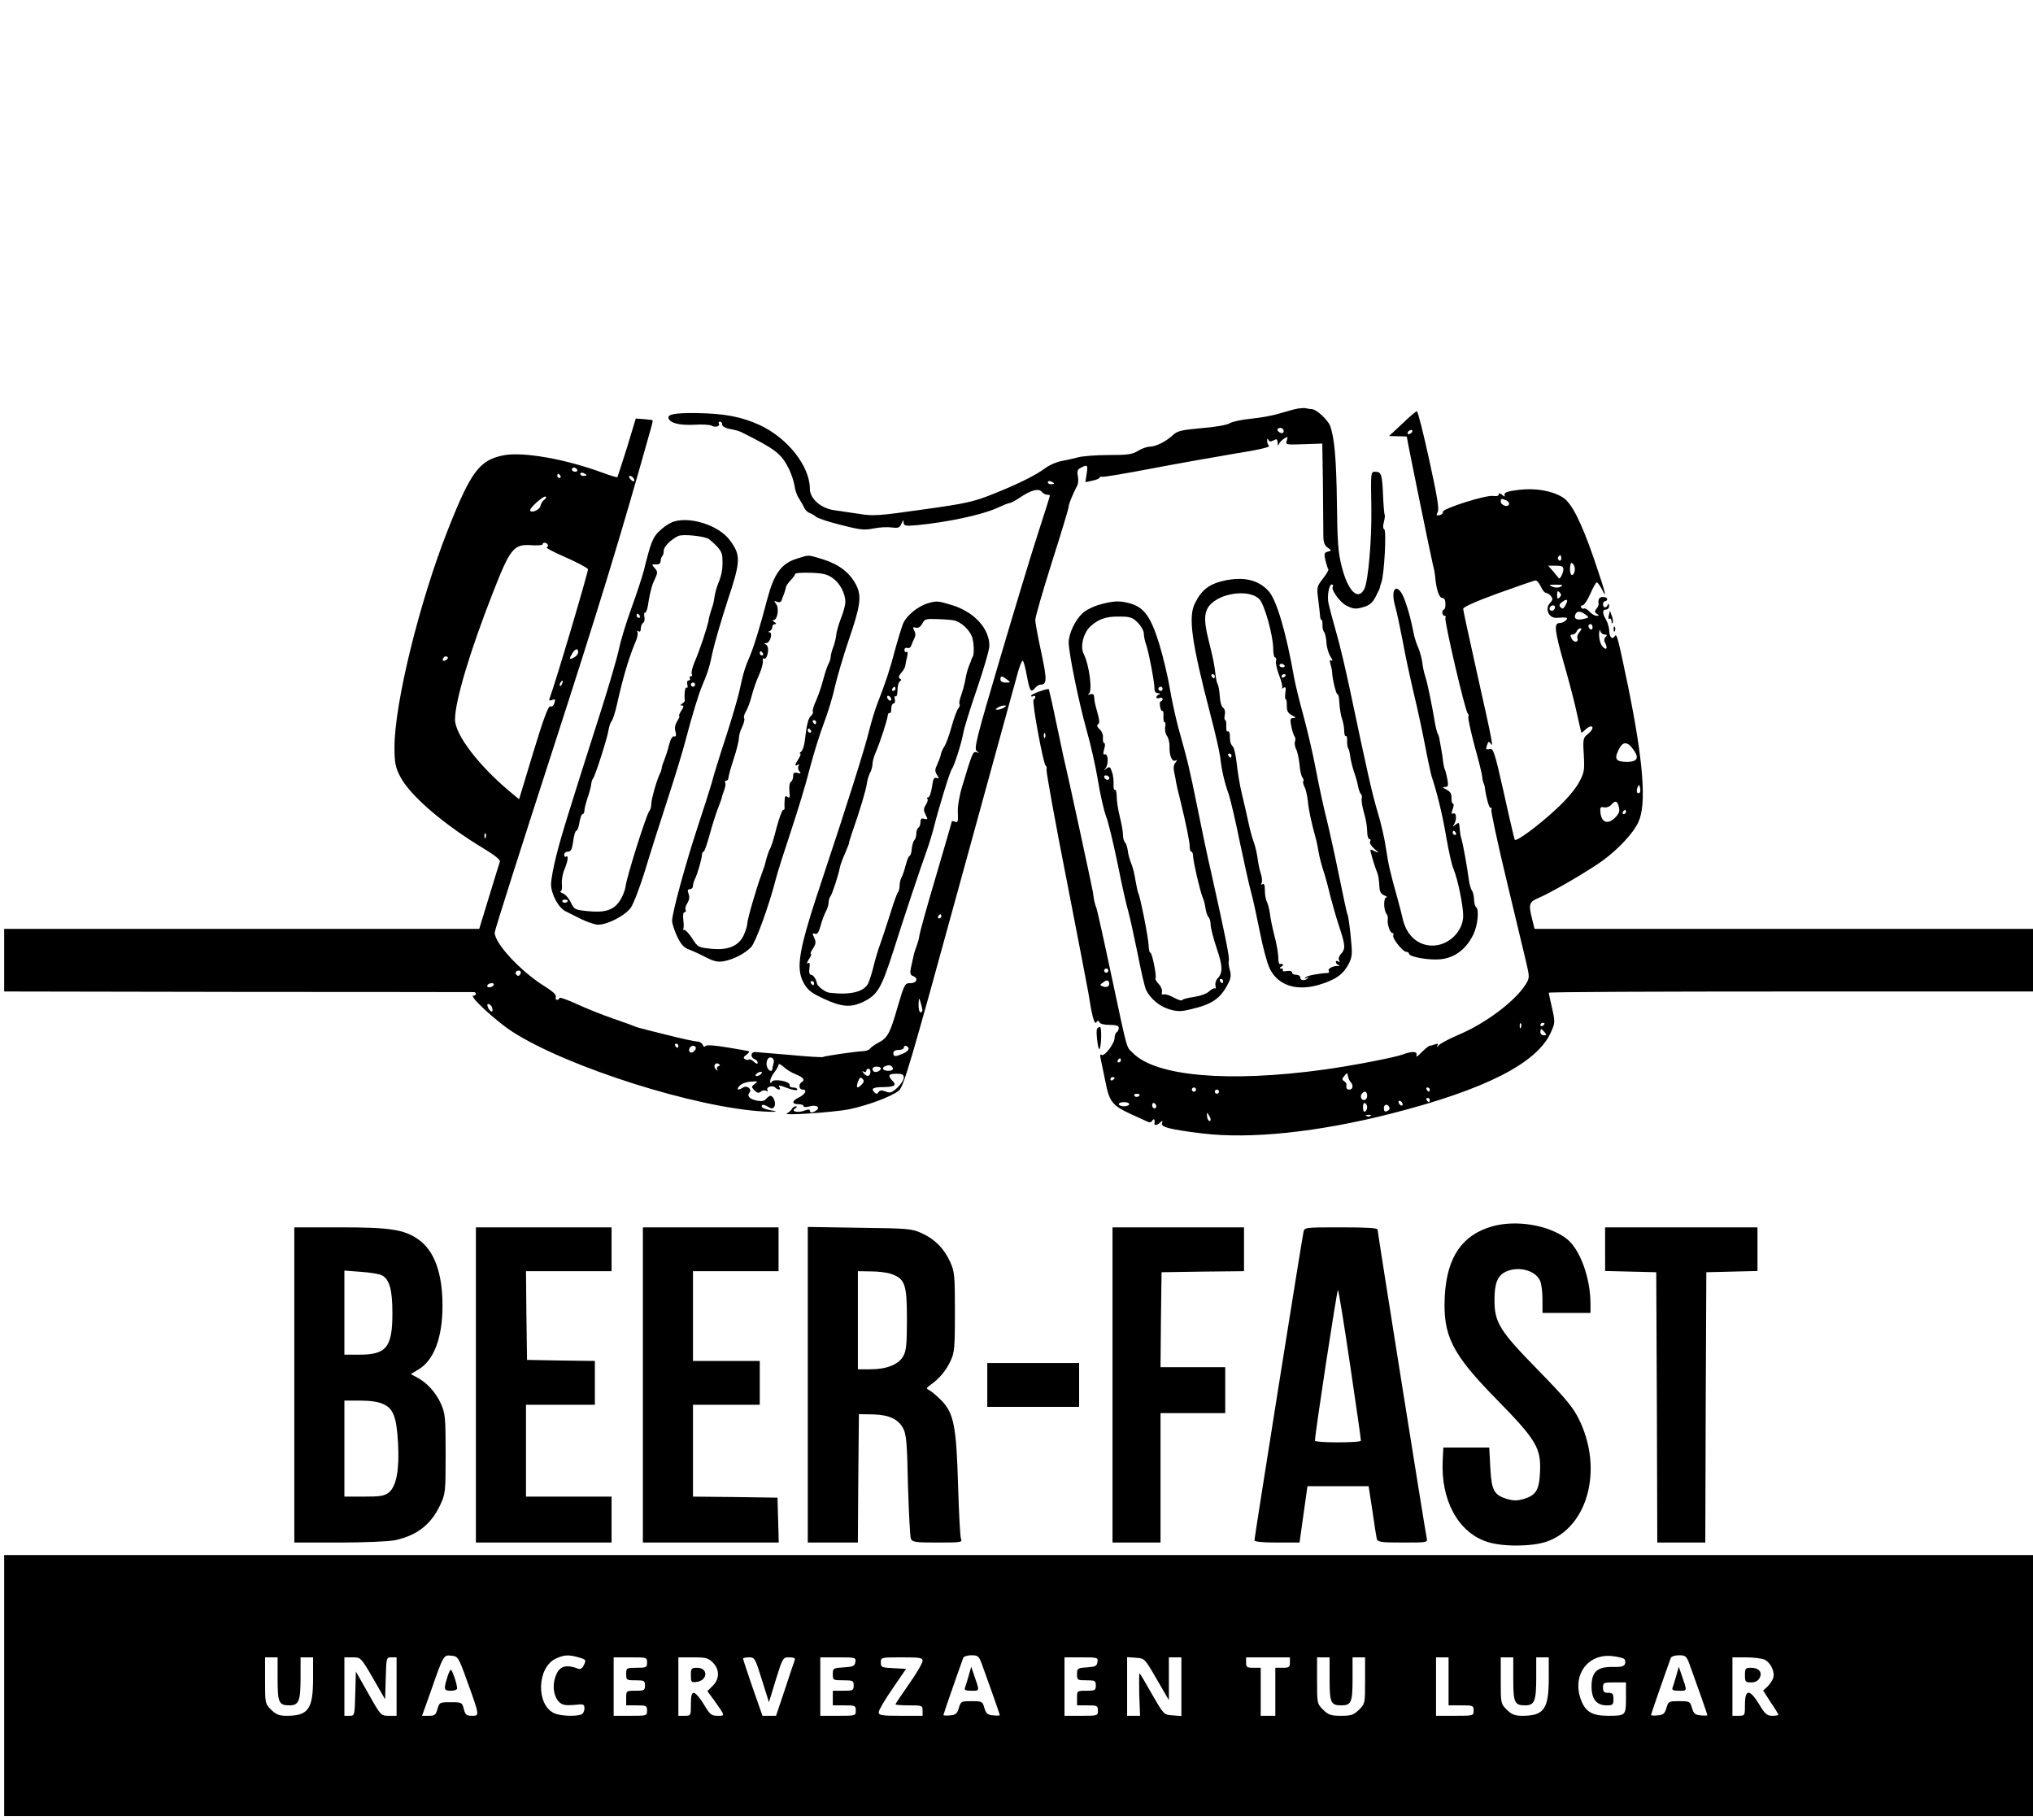 <?xml version="1.0" standalone="no"?>
<!DOCTYPE svg PUBLIC "-//W3C//DTD SVG 20010904//EN"
 "http://www.w3.org/TR/2001/REC-SVG-20010904/DTD/svg10.dtd">
<svg version="1.0" xmlns="http://www.w3.org/2000/svg"
 width="974pt" height="872pt" viewBox="0 0 974 872"
 preserveAspectRatio="xMidYMid meet">

<g transform="translate(0,872) scale(0.1,-0.1)"
fill="#000000" stroke="none">
<path d="M6220 6763 c-14 -2 -53 -13 -87 -23 -34 -11 -97 -22 -140 -26 -43 -4
-88 -14 -100 -21 -13 -9 -70 -19 -135 -24 -97 -9 -117 -13 -138 -33 -33 -31
-83 -56 -112 -56 -13 0 -38 -9 -56 -20 -27 -17 -50 -20 -140 -20 -59 0 -125
-5 -147 -11 -22 -6 -58 -14 -81 -18 -22 -4 -56 -19 -75 -33 -45 -34 -135 -79
-257 -127 -88 -35 -127 -44 -331 -72 -209 -30 -239 -32 -304 -21 -40 6 -94 14
-122 18 -62 9 -115 55 -115 102 0 109 -107 244 -241 306 -88 40 -168 55 -304
57 -104 1 -138 -6 -132 -25 8 -23 51 -34 121 -31 39 3 77 0 85 -4 17 -11 43
-3 35 10 -3 5 0 9 5 9 6 0 11 -6 11 -14 0 -8 15 -17 36 -21 20 -3 44 -10 53
-14 167 -83 194 -104 231 -178 12 -25 24 -62 27 -82 2 -20 12 -47 22 -61 9
-14 20 -33 24 -43 4 -9 15 -20 24 -24 10 -3 25 -12 33 -19 8 -7 62 -25 119
-39 90 -23 111 -26 155 -17 28 6 68 8 89 5 32 -4 38 -1 46 19 8 18 10 19 10 5
1 -16 8 -18 64 -13 147 14 314 50 383 82 28 13 55 24 61 24 6 0 28 12 49 26
53 36 90 46 105 28 6 -8 18 -14 25 -14 8 0 14 -2 14 -5 0 -2 -25 -82 -56 -177
-31 -95 -113 -366 -183 -603 -113 -382 -125 -431 -112 -443 14 -11 14 -11 0
-6 -18 6 -21 -3 -70 -166 -13 -43 -22 -96 -20 -124 2 -40 0 -48 -13 -43 -9 4
-16 4 -16 2 0 -3 -34 -121 -76 -263 -42 -141 -77 -268 -79 -282 -1 -14 -8 -37
-14 -53 -6 -15 -13 -38 -15 -50 -3 -12 -8 -37 -12 -54 -5 -25 -3 -34 10 -39
27 -10 19 -34 -12 -34 -27 0 -29 -4 -61 -112 -37 -130 -49 -151 -94 -174 -17
-9 -35 -22 -39 -28 -4 -6 -20 -12 -35 -12 -38 -2 -183 -23 -191 -28 -4 -2 -74
2 -157 10 -82 7 -158 13 -167 14 -22 0 -24 -26 -3 -34 8 -3 15 -11 15 -17 0
-8 -7 -6 -18 4 -10 10 -21 14 -25 11 -3 -3 -11 -3 -18 2 -9 5 -7 11 6 20 10 8
17 15 14 17 -2 2 -49 10 -104 19 -66 11 -102 13 -106 6 -4 -5 -9 -3 -12 6 -4
9 -15 16 -25 16 -11 0 -75 14 -143 31 -68 17 -128 32 -134 34 -5 1 -17 5 -25
8 -8 4 -55 21 -105 38 -49 17 -127 48 -172 69 -46 21 -83 34 -83 29 0 -5 -5
-9 -11 -9 -6 0 -9 6 -6 14 4 9 -15 27 -54 51 -113 70 -239 205 -239 257 0 11
124 400 275 866 229 707 329 1035 470 1537 8 27 13 50 12 51 -1 2 -20 4 -41 6
l-40 3 -42 -139 c-24 -76 -45 -140 -46 -142 -2 -2 -35 8 -73 22 -180 66 -378
100 -471 83 -116 -22 -158 -78 -267 -354 -137 -346 -257 -835 -257 -1044 0
-73 4 -95 25 -137 46 -93 209 -233 407 -352 51 -31 76 -52 73 -60 -3 -8 -26
-83 -52 -168 l-47 -154 -1138 0 -1138 0 0 -150 0 -150 1118 -2 c614 0 1123 -1
1130 -1 6 1 12 -3 12 -8 0 -5 -5 -9 -12 -9 -24 0 108 -122 187 -173 265 -170
878 -364 1204 -382 58 -3 72 -2 44 4 -44 7 -61 17 -51 27 3 3 16 -1 27 -8 18
-11 23 -11 31 1 9 16 -4 51 -19 51 -5 0 -14 -7 -21 -15 -8 -10 -22 -12 -43 -8
-36 7 -50 22 -36 39 13 16 -12 36 -31 24 -25 -16 -34 -11 -17 8 9 10 33 19 54
20 34 3 36 2 19 -11 -17 -13 -17 -14 -1 -31 13 -13 20 -14 31 -5 7 6 19 7 25
3 7 -4 9 -3 6 3 -9 15 24 26 37 13 13 -13 29 -13 21 0 -8 13 -5 13 44 -5 22
-8 41 -10 41 -5 0 6 -9 10 -20 10 -11 0 -19 5 -17 12 3 17 -74 32 -85 16 -6
-10 -8 -9 -8 3 0 9 9 28 20 42 11 14 20 30 20 36 0 7 10 2 23 -9 12 -12 39
-29 60 -37 37 -15 45 -27 27 -38 -16 -10 -12 -35 6 -35 23 0 12 -23 -19 -38
-34 -16 -35 -32 -2 -32 14 0 25 -4 25 -9 0 -6 12 -6 30 -1 32 9 53 -6 29 -21
-18 -12 -29 -11 -29 1 0 6 -10 6 -27 -1 -32 -12 -66 -3 -43 11 9 6 10 10 3 10
-7 0 -16 -6 -20 -14 -4 -7 -15 -16 -23 -20 -28 -12 225 5 300 20 89 19 200 60
236 89 23 18 53 119 285 965 143 520 269 980 281 1022 11 43 24 75 28 73 4 -2
13 -36 20 -75 14 -73 19 -80 40 -55 7 8 18 15 24 15 32 0 33 22 5 153 -16 73
-29 143 -29 157 0 14 36 139 80 278 44 138 80 257 80 265 0 13 19 58 40 99 6
9 7 30 4 47 -5 23 -2 32 14 40 32 17 35 14 28 -29 l-6 -40 32 7 c18 3 35 10
36 15 2 4 7 6 11 4 4 -3 110 15 236 39 126 24 307 56 402 72 114 18 169 31
163 37 -6 6 -10 17 -9 26 0 10 2 11 6 3 3 -9 10 -10 24 -3 16 9 19 7 20 -12 1
-13 3 -16 5 -8 3 9 14 21 25 28 19 12 20 11 14 -8 -7 -21 -5 -21 82 -18 l88 3
3 -195 c1 -107 2 -216 2 -242 0 -36 5 -50 20 -61 20 -14 20 -15 1 -20 -17 -4
-18 -10 -11 -42 5 -20 11 -39 14 -42 3 -3 -9 -23 -26 -45 -29 -37 -30 -42 -23
-96 4 -31 8 -67 9 -79 0 -13 4 -23 7 -23 4 0 5 -10 5 -22 -1 -13 2 -29 8 -36
5 -7 10 -31 11 -52 1 -21 10 -51 19 -65 10 -15 12 -24 5 -20 -9 6 -10 2 -5
-16 4 -13 8 -31 8 -39 1 -33 20 -110 26 -106 4 2 8 -18 9 -44 2 -27 7 -60 13
-75 5 -14 10 -40 10 -56 0 -17 4 -28 8 -25 4 2 7 -8 6 -22 -1 -15 2 -31 5 -37
4 -5 8 -23 10 -40 2 -16 10 -48 17 -70 8 -22 17 -53 20 -70 3 -16 9 -34 14
-39 5 -5 6 -14 4 -21 -3 -7 2 -37 10 -66 9 -29 16 -70 16 -91 0 -21 5 -38 11
-38 5 0 7 -5 3 -12 -4 -6 5 -21 22 -36 20 -16 22 -20 7 -13 -12 6 -24 11 -27
11 -4 0 16 -71 32 -110 6 -16 8 -30 11 -73 1 -18 8 -31 24 -37 12 -5 16 -9 9
-9 -14 -1 -14 -59 0 -78 5 -6 8 -17 7 -25 -5 -21 10 -68 22 -68 6 0 7 -4 4
-10 -8 -12 45 -80 63 -80 6 0 12 -4 12 -8 0 -17 101 -34 156 -27 66 8 120 50
153 119 21 43 28 120 13 130 -5 3 -9 19 -10 36 0 17 -5 37 -10 43 -5 7 -12 30
-15 52 -7 58 -29 177 -35 195 -5 15 -7 28 -10 64 -2 16 -4 17 -19 5 -15 -12
-16 -12 -7 1 14 23 12 59 -3 53 -10 -4 -11 0 -3 21 5 14 6 26 1 26 -4 0 -8 12
-7 27 1 20 -6 31 -24 40 -19 10 -21 13 -7 13 15 0 17 6 11 38 -4 20 -9 41 -12
46 -3 5 -6 21 -8 35 -1 14 -5 40 -8 56 -3 17 -7 39 -9 50 -1 11 -6 25 -9 30
-3 6 -9 28 -13 50 -15 90 -36 192 -46 222 -6 18 -13 49 -15 70 -3 20 -11 50
-18 67 -8 17 -17 45 -21 61 -16 80 -25 114 -43 165 -32 93 -75 72 -48 -24 8
-28 24 -103 36 -166 11 -63 36 -178 54 -255 19 -77 43 -192 55 -255 12 -63 26
-126 30 -140 26 -77 53 -189 70 -291 11 -64 26 -133 35 -153 20 -48 46 -174
46 -223 0 -75 -70 -143 -147 -143 -69 0 -123 47 -142 125 -5 22 -16 66 -25 98
-36 128 -45 168 -56 243 -6 44 -24 122 -40 174 -27 91 -47 180 -131 578 -21
100 -51 228 -68 285 -16 56 -32 117 -36 135 -8 37 2 92 16 92 6 0 7 -5 4 -11
-9 -14 35 -75 65 -90 36 -18 46 -18 86 -6 26 8 41 21 56 51 12 23 20 41 19 41
-1 0 2 11 7 25 14 38 25 247 14 254 -7 4 -7 17 -2 35 4 16 6 31 4 34 -2 2 -6
44 -8 94 -4 100 -8 113 -37 113 -22 0 -22 3 -19 -180 2 -150 -15 -341 -33
-380 -30 -61 -79 -13 -109 106 -17 65 -21 118 -23 304 -3 216 -12 315 -33 371
-12 29 -66 79 -87 79 -7 0 -19 2 -27 4 -7 2 -24 1 -38 -1z m-70 -108 c0 -9 -6
-12 -15 -9 -8 4 -15 10 -15 15 0 5 7 9 15 9 8 0 15 -7 15 -15z m-3385 -185 c3
-5 -1 -10 -9 -10 -9 0 -16 5 -16 10 0 6 4 10 9 10 6 0 13 -4 16 -10z m45 -26
c0 -2 -7 -4 -15 -4 -8 0 -15 4 -15 10 0 5 7 7 15 4 8 -4 15 -8 15 -10z m-125
-4 c3 -5 1 -10 -4 -10 -6 0 -11 5 -11 10 0 6 2 10 4 10 3 0 8 -4 11 -10z m350
-11 c11 -17 -1 -21 -15 -4 -8 9 -8 15 -2 15 6 0 14 -5 17 -11z m2015 -25 c0
-2 -7 -4 -15 -4 -8 0 -15 4 -15 10 0 5 7 7 15 4 8 -4 15 -8 15 -10z m-2442
-78 c-9 -6 -17 -20 -19 -31 -4 -19 -49 -36 -49 -19 0 13 64 70 74 65 5 -2 2
-9 -6 -15z m16 -215 c4 -5 1 -11 -5 -13 -6 -2 35 -24 91 -48 56 -25 104 -50
107 -57 3 -8 -157 -549 -184 -619 -4 -10 0 -12 11 -8 17 7 19 4 10 -20 -3 -8
-11 -13 -18 -10 -9 3 -34 -65 -81 -220 l-68 -225 -46 38 c-149 125 -261 272
-261 344 0 88 71 326 182 609 83 212 99 232 185 226 29 -2 53 0 53 5 0 10 18
9 24 -2z m146 -516 c0 -8 -9 -19 -20 -25 -23 -12 -25 -8 -8 20 15 24 28 26 28
5z m-631 -36 c-16 -10 -23 -4 -14 10 3 6 11 8 17 5 6 -4 5 -9 -3 -15z m2685
-94 c19 -14 19 -15 -5 -15 -16 0 -26 6 -26 15 0 19 7 18 31 0z m-2131 -20 c-3
-9 -8 -14 -10 -11 -3 3 -2 9 2 15 9 16 15 13 8 -4z m2117 -115 c-8 -5 -22 -10
-30 -10 -13 0 -13 1 0 10 8 5 22 10 30 10 13 0 13 -1 0 -10z m2165 -600 c3 -5
1 -10 -4 -10 -6 0 -11 5 -11 10 0 6 2 10 4 10 3 0 8 -4 11 -10z m-4648 -22
c-3 -8 -6 -5 -6 6 -1 11 2 17 5 13 3 -3 4 -12 1 -19z m2183 -378 c0 -5 -5 -10
-11 -10 -5 0 -7 5 -4 10 3 6 8 10 11 10 2 0 4 -4 4 -10z m-2016 -275 c-4 -8
-10 -12 -15 -9 -14 8 -10 24 6 24 9 0 12 -6 9 -15z m-129 -55 c-3 -5 -13 -10
-21 -10 -8 0 -12 5 -9 10 3 6 13 10 21 10 8 0 12 -4 9 -10z m2054 -117 c1 -7
-3 -13 -9 -13 -5 0 -10 17 -9 38 1 33 2 34 9 12 4 -14 8 -31 9 -37z m-2062 12
c9 -25 -4 -29 -17 -6 -7 15 -7 21 0 21 6 0 13 -7 17 -15z m893 -185 c0 -5 -2
-10 -4 -10 -3 0 -8 5 -11 10 -3 6 -1 10 4 10 6 0 11 -4 11 -10z m83 -7 c3 -5
-1 -14 -9 -20 -14 -14 -30 0 -19 17 7 12 22 13 28 3z m1020 -5 c2 -7 -10 -19
-26 -25 -38 -17 -47 -16 -47 2 0 9 9 15 25 15 14 0 25 5 25 10 0 14 18 12 23
-2z m-647 -72 c-3 -11 -6 -24 -6 -28 0 -15 -18 -8 -24 8 -10 26 3 54 20 47 10
-4 14 -13 10 -27z m-264 -14 c-7 -2 -9 -9 -6 -15 5 -9 4 -9 -6 0 -15 13 -4 37
13 26 8 -5 8 -8 -1 -11z m836 -10 c2 -7 -7 -12 -22 -12 -27 0 -35 15 -13 23
17 7 30 3 35 -11z m-58 -1 c0 -11 -26 -22 -34 -14 -12 12 -5 23 14 23 11 0 20
-4 20 -9z m-50 -15 c0 -23 -16 -27 -31 -9 -10 12 -10 14 -1 9 6 -4 12 -2 12 3
0 6 5 11 10 11 6 0 10 -6 10 -14z m-530 -16 c-8 -5 -17 -7 -19 -4 -3 3 1 9 9
14 8 5 17 7 19 4 3 -3 -1 -9 -9 -14z m690 -13 c0 -10 -14 -32 -31 -48 -26 -24
-34 -27 -56 -18 -19 7 -28 6 -34 -3 -6 -10 -11 -10 -20 -1 -18 18 -6 25 46 25
52 1 62 9 40 31 -23 24 -18 33 20 33 28 0 35 -4 35 -19z m-203 -34 c-21 -21
-27 -15 -16 16 7 19 12 22 21 13 9 -9 8 -16 -5 -29z"/>
<path d="M6718 6690 l-63 -59 43 -1 c23 0 42 -1 42 -2 0 -12 122 -606 126
-618 3 -8 8 -33 10 -55 6 -62 19 -100 35 -100 9 0 14 -11 14 -27 1 -16 -3 -28
-7 -28 -4 0 -8 -7 -8 -15 0 -8 5 -15 11 -15 5 0 7 -5 4 -10 -7 -12 96 -453
107 -458 4 -2 5 -9 3 -15 -3 -7 11 -70 30 -142 20 -71 36 -137 36 -145 0 -8 3
-22 6 -30 4 -8 7 -19 7 -25 7 -50 20 -95 27 -95 6 0 8 -4 4 -9 -3 -6 30 -160
74 -343 44 -183 87 -362 95 -397 14 -61 14 -67 -4 -96 -51 -82 -195 -190 -328
-245 -42 -18 -83 -40 -90 -49 -8 -9 -10 -10 -6 -2 5 11 3 13 -10 8 -10 -4 -22
-7 -26 -7 -5 0 -23 -15 -40 -32 -17 -18 -28 -25 -24 -15 7 20 -19 23 -63 6
-39 -15 -248 -55 -378 -73 -458 -63 -807 -33 -917 79 -33 33 -23 -4 -103 370
-36 171 -69 317 -72 325 -8 19 -12 37 -17 77 -4 24 -119 558 -141 648 -2 11
-19 88 -36 170 -17 83 -33 151 -34 153 -5 6 -85 -23 -85 -31 0 -5 5 -5 10 -2
6 3 10 2 10 -4 0 -5 -4 -11 -8 -13 -10 -4 47 -312 58 -316 4 -2 6 -11 4 -20
-2 -9 41 -249 97 -532 55 -283 102 -526 104 -540 15 -100 28 -151 37 -138 7
10 11 10 15 1 3 -8 23 -13 49 -13 32 0 44 -4 44 -14 0 -8 -4 -18 -10 -21 -5
-3 -10 -16 -10 -27 0 -27 -48 -90 -62 -82 -7 5 -9 -1 -5 -17 3 -13 13 -63 23
-111 19 -98 33 -115 130 -159 27 -12 57 -26 68 -31 13 -7 21 -6 27 4 8 12 13
4 10 -14 -2 -12 14 -9 28 5 11 10 13 9 8 -4 -6 -19 39 -30 193 -49 232 -28
555 6 905 95 451 115 701 242 766 391 19 43 20 48 5 114 -9 38 -16 71 -16 74
0 4 522 6 1160 6 l1160 0 0 150 0 150 -1194 0 -1194 0 -11 44 c-19 75 -16 85
32 105 64 28 231 125 301 175 78 56 152 135 176 189 39 85 23 290 -49 644 -50
241 -55 261 -65 245 -11 -19 -26 -4 -26 26 -1 15 -7 38 -15 52 -19 33 -19 50
0 50 8 0 15 8 14 18 0 10 -3 12 -6 5 -7 -18 -23 -16 -23 2 0 8 5 15 10 15 6 0
10 5 10 10 0 6 -9 10 -20 10 -18 0 -25 -11 -21 -34 1 -4 -4 -15 -11 -23 -9
-12 -9 -16 3 -24 12 -7 11 -9 -2 -9 -9 0 -24 9 -34 20 -10 11 -21 17 -26 15
-4 -3 -10 -1 -14 5 -3 5 0 10 7 10 7 0 24 25 37 55 13 30 27 55 31 55 4 0 15
-15 24 -32 28 -58 17 -14 -35 138 -62 181 -110 277 -153 302 -53 32 -133 45
-211 35 -51 -6 -69 -12 -67 -23 3 -11 0 -11 -12 0 -11 8 -16 9 -16 1 0 -7 -10
-9 -26 -7 -34 6 -245 -61 -241 -76 1 -7 -6 -14 -16 -16 -16 -3 -17 -1 -9 15 8
14 -3 78 -41 251 -28 128 -54 232 -59 232 -4 0 -36 -27 -70 -60z m47 -40 c-3
-5 -11 -10 -16 -10 -6 0 -7 5 -4 10 3 6 11 10 16 10 6 0 7 -4 4 -10z m449
-326 c24 -9 20 -33 -4 -27 -11 3 -20 12 -20 19 0 16 2 16 24 8z m266 -280 c0
-8 -5 -12 -10 -9 -6 4 -8 11 -5 16 9 14 15 11 15 -7z m64 -61 c-9 -32 -25 -18
-22 18 2 23 5 27 15 16 7 -6 10 -22 7 -34z m-54 10 c0 -19 -17 -51 -22 -43 -2
3 -14 17 -27 33 l-24 27 36 0 c29 0 37 -4 37 -17z m-108 -83 c7 -16 18 -30 24
-30 6 0 17 -7 24 -15 10 -13 10 -19 -4 -34 -26 -28 -6 -73 32 -71 50 4 57 1
44 -12 -7 -7 -20 -13 -30 -13 -28 0 -25 -33 22 -198 25 -87 53 -195 62 -240
10 -45 19 -84 20 -86 2 -2 10 4 19 13 9 9 21 16 26 16 16 0 9 -18 -14 -37 -22
-17 -24 -24 -19 -100 4 -75 2 -85 -24 -133 -16 -30 -62 -84 -107 -125 -87 -81
-193 -159 -200 -148 -2 5 -26 105 -52 224 -43 192 -51 216 -67 211 -20 -5 -21
-2 -12 23 5 13 8 14 15 3 15 -24 10 5 -61 321 -38 171 -70 317 -70 324 0 9 61
36 168 75 92 33 172 61 179 61 6 1 17 -12 25 -29z m96 0 c-10 -6 -25 -7 -40
-1 -20 9 -18 10 17 10 31 0 36 -2 23 -9z m-6 -52 c-9 -9 -12 -7 -12 12 0 19 3
21 12 12 9 -9 9 -15 0 -24z m28 -38 c-9 -17 -15 -19 -23 -10 -9 9 -7 15 7 26
25 18 31 12 16 -16z m-50 -8 c0 -13 -12 -22 -22 -16 -10 6 -1 24 13 24 5 0 9
-4 9 -8z m146 -36 c18 -14 18 -15 -8 -21 -32 -8 -49 0 -41 20 7 19 24 19 49 1z
m34 -62 c0 -8 -4 -12 -10 -9 -5 3 -10 10 -10 16 0 5 5 9 10 9 6 0 10 -7 10
-16z m-62 -21 c-9 -10 -13 -23 -11 -30 8 -21 -16 -24 -27 -3 -8 16 -8 20 4 20
7 0 16 7 20 15 3 8 11 15 17 15 8 0 7 -6 -3 -17z m120 -13 c12 0 13 -3 4 -12
-8 -8 -8 -17 -1 -30 14 -27 2 -36 -16 -12 -8 10 -14 35 -14 54 1 19 3 27 6 18
2 -10 12 -18 21 -18z m-2681 -492 c-3 -8 -6 -5 -6 6 -1 11 2 17 5 13 3 -3 4
-12 1 -19z m2798 -36 c6 -4 18 -19 27 -33 21 -32 8 -49 -36 -49 -53 0 -63 13
-43 54 16 35 31 43 52 28z m51 -229 c-11 -11 -19 6 -11 24 8 17 8 17 12 0 3
-10 2 -21 -1 -24z m-100 -69 c5 -20 1 -32 -18 -51 -34 -34 -64 -25 -70 21 -3
28 -1 32 17 28 12 -2 27 4 34 12 19 23 30 20 37 -10z m34 -24 c0 -5 -5 -10
-11 -10 -5 0 -7 5 -4 10 3 6 8 10 11 10 2 0 4 -4 4 -10z m-2480 -760 c0 -5 -4
-10 -10 -10 -5 0 -10 5 -10 10 0 6 5 10 10 10 6 0 10 -4 10 -10z m0 -74 c-5
-5 -16 -6 -26 -2 -16 6 -16 8 2 20 14 11 21 11 26 3 4 -7 3 -16 -2 -21z m1977
-198 c-3 -8 -6 -5 -6 6 -1 11 2 17 5 13 3 -3 4 -12 1 -19z m113 18 c0 -3 -4
-8 -10 -11 -5 -3 -10 -1 -10 4 0 6 5 11 10 11 6 0 10 -2 10 -4z m0 -41 c10
-12 10 -15 -4 -15 -9 0 -16 7 -16 15 0 8 2 15 4 15 2 0 9 -7 16 -15z m-2030
-135 c0 -5 -5 -10 -11 -10 -5 0 -7 5 -4 10 3 6 8 10 11 10 2 0 4 -4 4 -10z
m1101 -104 c14 -15 11 -36 -6 -36 -13 0 -17 6 -14 26 0 4 -5 10 -12 15 -10 6
-10 11 2 25 13 16 14 16 17 -2 2 -10 8 -23 13 -28z m-1131 20 c0 -3 -4 -8 -10
-11 -5 -3 -10 -1 -10 4 0 6 5 11 10 11 6 0 10 -2 10 -4z m390 -56 c0 -5 -4
-10 -10 -10 -5 0 -10 5 -10 10 0 6 5 10 10 10 6 0 10 -4 10 -10z m1120 0 c0
-5 -2 -10 -4 -10 -3 0 -8 5 -11 10 -3 6 -1 10 4 10 6 0 11 -4 11 -10z m-1010
-10 c0 -5 -4 -10 -10 -10 -5 0 -10 5 -10 10 0 6 5 10 10 10 6 0 10 -4 10 -10z
m710 -20 c0 -11 -7 -20 -15 -20 -15 0 -21 21 -8 33 12 13 23 7 23 -13z m-1090
6 c0 -11 -19 -15 -25 -6 -3 5 1 10 9 10 9 0 16 -2 16 -4z m1390 -26 c0 -5 -2
-10 -4 -10 -3 0 -8 5 -11 10 -3 6 -1 10 4 10 6 0 11 -4 11 -10z m-130 -21 c0
-6 -4 -7 -10 -4 -5 3 -10 11 -10 16 0 6 5 7 10 4 6 -3 10 -11 10 -16z m-1310
1 c0 -5 -11 -10 -25 -10 -14 0 -25 5 -25 10 0 6 11 10 25 10 14 0 25 -4 25
-10z m130 -11 c0 -5 -4 -9 -10 -9 -5 0 -10 7 -10 16 0 8 5 12 10 9 6 -3 10
-10 10 -16z m1010 -4 c0 -8 -4 -17 -10 -20 -6 -4 -10 5 -10 20 0 15 4 24 10
20 6 -3 10 -12 10 -20z m107 -2 c2 -6 -3 -13 -12 -16 -10 -5 -15 0 -15 14 0
21 21 22 27 2z m-857 -55 c0 -19 -16 -5 -17 14 -2 18 0 20 7 8 5 -8 10 -18 10
-22z m767 16 c-3 -3 -12 -4 -19 -1 -8 3 -5 6 6 6 11 1 17 -2 13 -5z"/>
<path d="M3215 6216 c-16 -7 -43 -27 -60 -44 -28 -28 -38 -54 -70 -184 -8 -31
-35 -113 -60 -182 -25 -68 -52 -157 -60 -198 -9 -40 -45 -165 -81 -278 -163
-511 -194 -611 -218 -706 -14 -55 -26 -118 -26 -140 0 -47 36 -114 70 -130 14
-7 48 -24 76 -38 29 -14 65 -26 80 -26 45 0 129 44 156 81 13 19 43 97 67 174
23 77 71 228 106 335 35 107 76 240 90 295 30 115 61 217 79 260 28 65 36 93
51 165 9 41 41 150 71 243 63 189 64 216 12 287 -54 76 -206 122 -283 86z
m182 -79 c49 -41 63 -60 64 -90 2 -54 -2 -77 -20 -122 -7 -16 -15 -46 -18 -65
-2 -19 -9 -47 -15 -61 -5 -15 -11 -37 -13 -50 -6 -34 -43 -145 -67 -200 -11
-26 -17 -52 -14 -58 4 -6 2 -11 -4 -11 -6 0 -8 -4 -5 -10 3 -5 1 -10 -6 -10
-6 0 -9 -8 -6 -20 3 -11 1 -18 -4 -14 -7 4 -12 -33 -8 -62 0 -4 -5 -11 -13
-15 -10 -7 -10 -9 0 -9 9 0 8 -7 -4 -25 -9 -14 -13 -25 -10 -25 4 0 -1 -11 -9
-24 -10 -15 -14 -33 -9 -50 5 -19 3 -26 -7 -24 -8 2 -17 -14 -24 -42 -6 -25
-17 -58 -23 -73 -7 -16 -12 -33 -12 -38 0 -5 -4 -17 -9 -27 -14 -27 -41 -122
-41 -146 0 -12 -4 -26 -9 -31 -14 -16 -109 -317 -114 -362 -2 -16 -13 -46 -26
-66 -29 -47 -73 -61 -156 -52 -60 6 -64 8 -80 41 -9 20 -26 39 -38 44 -12 5
-17 9 -12 9 6 1 9 15 7 34 -2 18 3 51 12 71 17 42 21 70 8 62 -5 -3 -9 1 -9 9
0 8 8 15 18 15 14 0 20 11 25 50 4 28 10 50 15 50 5 0 12 18 15 40 4 22 10 40
15 40 5 0 9 8 9 18 0 9 7 35 14 57 8 22 16 51 18 65 1 14 6 27 9 30 9 8 70
198 74 231 3 17 9 37 15 44 6 7 18 44 26 81 29 131 59 230 90 302 8 18 11 38
8 44 -4 7 -2 8 4 4 8 -5 12 0 12 13 0 11 5 23 11 27 6 3 9 17 6 30 -2 13 -1
21 3 19 4 -3 10 12 14 33 5 35 10 58 19 92 2 8 10 27 17 42 11 24 11 30 -3 46
-16 18 -16 19 5 18 15 -1 23 5 23 16 0 9 4 20 8 24 4 4 7 16 7 27 0 18 35 53
69 69 22 11 130 -1 148 -15z m-332 -367 c3 -5 1 -10 -4 -10 -6 0 -11 5 -11 10
0 6 2 10 4 10 3 0 8 -4 11 -10z m265 -330 c0 -5 -4 -10 -10 -10 -5 0 -10 5
-10 10 0 6 5 10 10 10 6 0 10 -4 10 -10z m-610 -1034 c0 -11 -19 -15 -25 -6
-3 5 1 10 9 10 9 0 16 -2 16 -4z"/>
<path d="M3819 6044 c-75 -23 -110 -70 -143 -194 -31 -120 -62 -221 -80 -265
-28 -65 -36 -93 -51 -164 -8 -40 -40 -148 -70 -240 -30 -91 -59 -186 -65 -211
-7 -25 -37 -119 -67 -210 -58 -176 -123 -413 -123 -452 0 -12 11 -46 24 -74
18 -38 32 -54 57 -63 19 -7 56 -24 82 -38 38 -19 56 -23 85 -18 48 9 101 37
131 68 22 25 84 194 117 322 8 33 42 139 74 235 32 96 73 231 90 300 18 69 48
165 67 215 19 49 43 128 53 175 11 47 40 146 65 220 58 169 64 213 37 267 -30
59 -82 99 -158 123 -76 23 -66 23 -125 4z m171 -94 c34 -24 60 -73 60 -114 0
-14 -9 -49 -21 -78 -11 -29 -22 -66 -23 -83 -2 -16 -9 -43 -15 -58 -6 -16 -11
-35 -11 -43 0 -9 -5 -24 -11 -35 -6 -11 -17 -45 -25 -75 -8 -31 -23 -75 -34
-100 -12 -25 -18 -48 -16 -53 3 -5 -1 -14 -8 -20 -14 -12 -21 -40 -31 -126 -3
-21 -11 -43 -18 -47 -6 -4 -8 -8 -3 -8 4 0 1 -11 -8 -25 -19 -29 -20 -39 -4
-29 7 4 8 3 4 -5 -4 -6 -3 -18 4 -26 9 -11 7 -12 -9 -8 -16 4 -21 1 -21 -15 0
-12 -5 -24 -11 -28 -6 -3 -9 -24 -7 -44 3 -30 1 -36 -9 -28 -10 8 -13 4 -14
-18 -1 -16 -1 -32 0 -36 0 -5 -3 -8 -7 -8 -5 0 -19 -39 -32 -87 -12 -49 -26
-92 -30 -98 -6 -8 -17 -42 -25 -75 0 -3 -8 -25 -17 -50 -27 -73 -68 -217 -68
-236 0 -9 -8 -35 -17 -55 -25 -52 -76 -73 -159 -64 -58 6 -62 8 -88 50 -16 24
-33 42 -40 41 -6 -2 -8 -1 -4 1 4 2 5 22 2 44 -3 24 -1 39 6 39 6 0 8 5 5 10
-4 6 0 21 8 33 9 15 12 30 6 45 -6 16 -5 22 6 22 8 0 15 7 15 15 0 8 4 23 9
33 12 23 34 99 34 117 0 8 4 15 8 15 4 0 16 35 28 78 11 42 30 101 41 130 11
28 20 53 19 55 0 1 4 15 10 30 6 16 9 33 5 38 -3 5 0 9 5 9 6 0 11 6 11 14 0
7 11 48 25 90 14 42 25 87 25 100 0 13 7 37 16 54 8 18 13 36 9 42 -3 5 1 20
9 32 8 13 20 46 27 73 7 28 22 72 35 100 12 27 20 57 19 67 -2 10 0 16 4 13 5
-3 12 2 15 11 10 26 7 52 -6 57 -8 4 -7 6 3 6 19 1 33 51 15 52 -7 0 -6 3 2 6
6 2 12 11 12 19 0 8 6 14 13 14 8 0 7 4 -3 10 -9 6 -10 10 -3 10 18 0 27 58
11 77 -11 15 -11 16 5 10 12 -5 20 -1 23 11 3 9 9 24 12 32 3 8 6 20 7 25 0 6
10 22 23 35 12 13 22 27 22 31 0 4 33 6 74 5 58 -2 80 -7 106 -26z m-335 -360
c3 -5 1 -10 -4 -10 -6 0 -11 5 -11 10 0 6 2 10 4 10 3 0 8 -4 11 -10z m255
-330 c0 -5 -2 -10 -4 -10 -3 0 -8 5 -11 10 -3 6 -1 10 4 10 6 0 11 -4 11 -10z
m-25 -40 c3 -5 1 -10 -4 -10 -6 0 -11 5 -11 10 0 6 2 10 4 10 3 0 8 -4 11 -10z"/>
<path d="M5873 5940 c-77 -16 -115 -43 -148 -110 -33 -65 -17 -184 74 -533 23
-87 44 -180 47 -205 7 -63 20 -118 39 -172 9 -25 34 -130 55 -235 22 -104 46
-212 54 -240 8 -27 26 -111 41 -185 14 -74 36 -155 48 -180 41 -84 135 -112
249 -74 71 23 104 48 129 95 18 36 19 48 10 134 -5 52 -12 99 -15 103 -3 5
-21 90 -41 188 -20 98 -47 220 -59 269 -13 50 -36 155 -51 235 -15 80 -43 198
-61 264 -18 65 -38 146 -44 180 -38 216 -84 373 -123 415 -48 52 -114 68 -204
51z m161 -91 c25 -27 66 -175 66 -239 0 -22 4 -40 9 -40 5 0 7 -8 4 -18 -2
-10 5 -41 16 -69 11 -28 17 -54 13 -59 -4 -4 -1 -4 7 1 11 6 13 1 9 -24 -2
-17 -2 -31 2 -31 3 0 6 -14 5 -32 0 -25 6 -35 25 -45 19 -10 21 -13 7 -13 -15
0 -17 -6 -11 -37 4 -21 11 -43 15 -49 5 -6 7 -18 3 -27 -3 -8 0 -25 6 -37 6
-11 13 -44 16 -72 2 -28 8 -56 14 -63 5 -6 7 -14 4 -18 -3 -3 0 -15 6 -27 6
-11 13 -42 16 -68 3 -40 17 -104 40 -187 3 -11 8 -36 11 -55 3 -19 13 -60 23
-90 10 -30 25 -86 34 -125 10 -38 29 -106 44 -150 28 -86 29 -101 5 -127 -8
-9 -12 -22 -7 -29 4 -8 3 -10 -4 -5 -7 4 -12 3 -12 -3 0 -5 6 -12 13 -15 8 -4
7 -5 -3 -4 -22 2 -51 -13 -44 -23 3 -5 2 -9 -3 -10 -49 -3 -100 -13 -108 -21
-7 -8 -5 -8 5 -3 8 5 11 4 7 0 -13 -15 -37 -14 -37 1 0 8 -9 14 -20 14 -11 0
-20 5 -20 11 0 7 -10 9 -25 7 -13 -3 -22 -1 -19 3 3 5 -1 9 -8 9 -9 0 -9 3 2
10 13 8 9 13 -10 12 -3 0 -6 16 -6 36 -1 20 -9 66 -19 102 -9 36 -19 83 -21
104 -3 22 -10 48 -15 57 -5 10 -9 34 -9 54 0 25 -4 34 -12 29 -7 -4 -8 -3 -4
5 4 6 3 26 -3 44 -6 17 -13 51 -16 75 -3 23 -11 59 -19 80 -8 20 -19 64 -26
97 -7 33 -21 94 -31 135 -10 41 -20 105 -24 143 -4 37 -12 73 -18 80 -7 6 -12
18 -13 25 -1 6 -2 21 -2 33 -1 11 -6 18 -10 15 -5 -3 -8 8 -7 24 1 17 -1 30
-5 30 -4 0 -5 12 -2 26 3 16 -1 29 -9 34 -7 5 -14 29 -15 54 -2 26 -6 51 -10
58 -4 6 -8 25 -10 42 -6 52 -11 79 -34 170 -25 99 -21 142 13 174 59 56 188
67 231 21z m120 -317 c3 -5 -1 -9 -9 -9 -8 0 -15 4 -15 9 0 4 4 8 9 8 6 0 12
-4 15 -8z m-334 -52 c0 -5 -2 -10 -4 -10 -3 0 -8 5 -11 10 -3 6 -1 10 4 10 6
0 11 -4 11 -10z m340 6 c0 -3 -4 -8 -10 -11 -5 -3 -10 -1 -10 4 0 6 5 11 10
11 6 0 10 -2 10 -4z m-260 -386 c0 -5 -2 -10 -4 -10 -3 0 -8 5 -11 10 -3 6 -1
10 4 10 6 0 11 -4 11 -10z"/>
<path d="M4446 5830 c-50 -15 -104 -60 -120 -99 -8 -21 -26 -80 -40 -132 -24
-92 -43 -148 -86 -259 -11 -30 -27 -84 -36 -120 -15 -67 -108 -363 -219 -695
-120 -359 -135 -442 -93 -517 18 -32 37 -46 97 -74 85 -39 128 -42 188 -13 67
33 85 63 142 240 53 168 129 395 161 484 10 28 26 79 35 115 26 101 76 264 85
275 12 16 47 126 55 173 4 24 34 120 66 213 32 94 59 186 59 205 0 83 -72 161
-176 194 -72 22 -76 22 -118 10z m124 -82 c37 -8 80 -50 89 -86 8 -31 8 -80 1
-89 -2 -2 -3 -6 -5 -10 -1 -5 -7 -20 -13 -34 -6 -15 -14 -44 -17 -65 -4 -22
-13 -55 -20 -75 -8 -20 -11 -39 -8 -43 3 -3 1 -12 -6 -20 -6 -7 -21 -47 -32
-87 -11 -41 -27 -84 -35 -96 -8 -12 -16 -30 -17 -40 -2 -10 -10 -31 -17 -46
-11 -23 -12 -32 -1 -49 11 -18 11 -20 -2 -15 -12 4 -17 -5 -22 -44 -4 -27 -12
-49 -18 -49 -6 0 -7 -3 -4 -7 4 -3 1 -16 -7 -28 -12 -19 -12 -26 -2 -47 12
-23 12 -25 -5 -21 -14 4 -19 0 -19 -15 0 -12 -4 -24 -10 -27 -5 -3 -10 -16
-10 -29 0 -12 -4 -26 -10 -32 -5 -5 -10 -24 -12 -42 -1 -17 -6 -32 -10 -32 -4
0 -12 -19 -18 -42 -6 -24 -15 -51 -20 -60 -6 -10 -10 -28 -10 -41 0 -13 -4
-27 -8 -32 -5 -6 -21 -50 -36 -100 -16 -49 -37 -115 -48 -145 -11 -30 -26 -80
-33 -110 -7 -30 -19 -67 -26 -82 -21 -40 -85 -56 -185 -44 -20 2 -58 31 -60
45 -3 19 -18 41 -28 41 -8 0 -11 11 -8 31 3 24 1 30 -8 24 -7 -4 -4 4 5 19 10
14 14 26 10 26 -4 0 0 12 10 26 14 22 15 31 6 51 -10 21 -9 24 3 20 11 -5 18
5 27 36 6 23 17 54 25 69 8 14 14 35 14 45 0 10 4 23 8 28 9 10 38 100 46 140
2 11 13 41 25 68 11 26 20 48 19 50 -1 1 6 22 14 47 37 105 68 209 71 236 2
16 9 39 15 51 7 12 12 31 12 42 0 11 6 35 14 53 22 50 58 161 59 180 1 9 5 14
9 12 4 -3 8 6 8 20 0 14 5 26 11 26 6 0 9 9 6 20 -3 11 -1 18 4 14 5 -3 9 11
9 30 0 19 5 38 11 42 8 5 8 8 0 13 -8 5 -5 13 6 27 10 10 19 26 20 34 1 8 5
28 9 44 4 18 3 27 -3 23 -5 -3 -10 1 -10 9 0 8 6 13 14 10 8 -3 16 2 19 12 3
9 10 25 15 35 6 11 6 24 -1 36 -8 16 -7 18 8 14 12 -3 22 4 31 20 11 22 18 23
74 21 34 -1 69 -4 77 -6z m-280 -328 c0 -5 -5 -10 -11 -10 -5 0 -7 5 -4 10 3
6 8 10 11 10 2 0 4 -4 4 -10z m-20 -51 c0 -6 -4 -7 -10 -4 -5 3 -10 11 -10 16
0 6 5 7 10 4 6 -3 10 -11 10 -16z m-370 -1359 c0 -5 -2 -10 -4 -10 -3 0 -8 5
-11 10 -3 6 -1 10 4 10 6 0 11 -4 11 -10z"/>
<path d="M5270 5824 c-30 -8 -68 -27 -84 -42 -36 -34 -65 -97 -66 -139 0 -51
48 -285 85 -418 19 -66 44 -175 55 -243 11 -68 29 -147 40 -175 11 -29 35
-131 55 -227 19 -96 42 -199 51 -228 8 -29 28 -121 45 -204 16 -82 34 -160 40
-171 22 -43 64 -78 110 -92 41 -12 56 -12 109 1 98 23 138 51 174 122 13 24
15 41 8 65 -5 17 -7 38 -5 45 5 12 -16 116 -82 412 -20 85 -51 234 -70 330
-36 177 -44 212 -90 375 -13 50 -32 135 -41 190 -9 55 -32 151 -51 213 -40
128 -72 172 -138 191 -51 14 -77 13 -145 -5z m181 -87 c16 -16 29 -39 29 -52
0 -13 5 -36 10 -50 13 -34 41 -183 41 -212 -1 -15 5 -23 17 -24 10 0 12 -3 5
-6 -7 -2 -13 -9 -13 -14 0 -4 7 -6 15 -3 8 4 15 1 15 -5 0 -6 -4 -11 -9 -11
-4 0 -6 -11 -3 -25 2 -14 7 -23 11 -21 4 3 6 -8 5 -25 -1 -16 1 -29 6 -29 4 0
5 -11 2 -25 -2 -14 2 -32 9 -41 7 -9 13 -32 12 -52 -1 -44 13 -75 30 -65 8 4
7 1 -1 -10 -10 -11 -11 -27 -6 -49 4 -18 8 -40 9 -48 1 -8 10 -46 20 -85 28
-115 45 -199 45 -222 0 -13 3 -23 8 -23 4 0 8 -10 8 -22 2 -33 32 -161 45
-195 7 -15 13 -41 15 -58 3 -16 9 -34 14 -39 6 -6 10 -22 10 -36 0 -14 13 -65
29 -113 30 -87 30 -119 3 -146 -7 -8 -11 -22 -9 -33 3 -10 2 -16 -2 -13 -5 2
-17 -4 -29 -15 -11 -11 -43 -22 -71 -26 -28 -4 -54 -10 -57 -15 -2 -5 -21 1
-41 12 -19 11 -41 18 -48 15 -8 -3 -11 2 -8 12 2 10 -5 27 -16 38 -11 12 -18
24 -15 27 7 7 -17 127 -25 123 -3 -2 -7 13 -8 34 -1 38 -41 238 -50 252 -2 4
-8 31 -13 60 -4 29 -14 67 -21 83 -7 17 -14 43 -16 60 -2 16 -8 34 -13 39 -6
6 -10 22 -10 38 0 15 -7 53 -15 85 -8 31 -15 75 -15 96 0 21 -4 36 -8 33 -5
-3 -8 9 -7 27 1 18 -2 45 -8 60 -8 24 -11 26 -26 15 -14 -11 -14 -11 -4 2 15
19 12 72 -4 66 -8 -3 -9 4 -3 25 5 16 5 29 0 29 -4 0 -7 11 -6 25 2 14 -5 32
-16 41 -12 12 -15 20 -7 24 7 5 7 19 -2 51 -7 24 -14 51 -15 59 0 8 -2 20 -3
27 0 7 -9 10 -18 7 -12 -4 -14 -3 -6 3 18 13 1 139 -25 190 -18 35 -2 99 31
131 40 37 77 50 146 48 45 0 59 -5 82 -29z m119 -317 c0 -5 -4 -10 -10 -10 -5
0 -10 5 -10 10 0 6 5 10 10 10 6 0 10 -4 10 -10z m-256 -431 c-6 -11 -24 -2
-24 11 0 5 7 7 15 4 8 -4 12 -10 9 -15z m546 -969 c0 -5 -2 -10 -4 -10 -3 0
-8 5 -11 10 -3 6 -1 10 4 10 6 0 11 -4 11 -10z"/>
<path d="M7708 5772 c-4 -12 -2 -20 3 -16 5 3 9 -3 10 -13 0 -10 3 -13 5 -7 3
6 1 21 -4 34 l-9 24 -5 -22z"/>
<path d="M7731 5704 c0 -11 3 -14 6 -6 3 7 2 16 -1 19 -3 4 -6 -2 -5 -13z"/>
<path d="M5256 3791 c-7 -10 5 -104 11 -97 10 9 12 106 3 106 -5 0 -11 -4 -14
-9z"/>
<path d="M7150 2845 c-145 -41 -217 -147 -228 -331 -10 -193 32 -278 250 -500
190 -194 212 -232 206 -349 -4 -84 -19 -109 -80 -127 -29 -8 -47 -8 -76 0 -65
20 -76 41 -82 151 l-5 96 -110 0 -110 0 -3 -60 c-10 -191 73 -345 211 -391 72
-25 215 -24 286 0 200 69 274 351 154 590 -28 56 -66 101 -194 232 -185 189
-209 228 -209 336 0 79 14 114 51 134 59 30 144 10 167 -41 7 -14 12 -55 12
-90 l0 -65 115 0 115 0 0 43 c0 126 -51 264 -115 313 -86 65 -240 91 -355 59z"/>
<path d="M1410 2085 l0 -755 215 0 c120 0 237 5 267 11 106 23 173 75 217 169
25 53 26 62 26 245 0 177 -2 193 -23 241 -25 55 -69 102 -116 126 l-28 15 35
21 c76 44 117 153 117 307 0 157 -40 265 -117 318 -68 47 -135 57 -375 57
l-218 0 0 -755z m420 525 c36 -19 50 -70 50 -180 0 -165 -28 -200 -160 -200
l-70 0 0 201 0 202 79 -6 c43 -3 88 -10 101 -17z m7 -617 c48 -22 63 -63 70
-187 7 -127 -8 -207 -44 -236 -22 -17 -41 -20 -119 -20 l-94 0 0 230 0 230 76
0 c50 0 88 -6 111 -17z"/>
<path d="M2280 2085 l0 -755 325 0 325 0 0 110 0 110 -205 0 -205 0 0 220 0
220 165 0 165 0 0 105 0 105 -162 2 -163 3 -3 213 -2 212 205 0 205 0 0 105 0
105 -325 0 -325 0 0 -755z"/>
<path d="M3080 2085 l0 -755 325 0 326 0 -3 108 -3 107 -202 3 -203 2 0 220 0
220 160 0 160 0 0 105 0 105 -160 0 -160 0 0 215 0 215 205 0 205 0 0 105 0
105 -325 0 -325 0 0 -755z"/>
<path d="M3870 2086 l0 -756 120 0 120 0 2 308 3 307 66 -1 c78 -2 122 -22
146 -67 15 -27 19 -69 23 -272 4 -132 10 -248 14 -257 7 -16 24 -18 128 -18
111 0 120 1 112 18 -4 9 -10 125 -14 257 -8 280 -20 344 -79 405 -20 20 -45
42 -56 48 -20 11 -19 11 5 29 41 29 72 66 94 113 19 41 21 63 21 235 0 177 -2
193 -23 240 -30 65 -73 108 -136 137 -48 22 -65 23 -298 26 l-248 4 0 -756z
m399 531 c67 -23 76 -50 76 -215 0 -120 -3 -153 -17 -178 -22 -41 -80 -64
-158 -64 l-60 0 0 235 0 235 63 -1 c34 0 77 -5 96 -12z"/>
<path d="M5330 2085 l0 -755 115 0 115 0 0 310 0 310 155 0 155 0 0 110 0 110
-155 0 -155 0 2 228 3 227 198 3 197 2 0 105 0 105 -315 0 -315 0 0 -755z"/>
<path d="M6245 2818 c-7 -30 -235 -1463 -235 -1477 0 -7 36 -11 108 -11 l108
0 19 135 19 135 146 0 147 0 18 -117 c9 -65 19 -126 21 -135 5 -16 20 -18 125
-18 119 0 119 0 114 23 -7 31 -235 1462 -235 1476 0 8 -51 11 -175 11 -173 0
-175 0 -180 -22z m223 -635 c29 -197 53 -361 52 -365 0 -5 -49 -8 -110 -8 -60
0 -110 3 -110 8 -2 21 105 722 110 722 3 0 29 -161 58 -357z"/>
<path d="M7690 2735 l0 -104 123 -3 122 -3 3 -647 2 -648 115 0 115 0 2 648 3
647 123 3 122 3 0 104 0 105 -365 0 -365 0 0 -105z"/>
<path d="M4730 2085 l0 -105 220 0 220 0 0 105 0 105 -220 0 -220 0 0 -105z"/>
<path d="M20 645 l0 -625 4860 0 4860 0 0 625 0 625 -4860 0 -4860 0 0 -625z
m2217 24 c62 -171 61 -169 24 -169 -26 0 -32 5 -39 33 -8 31 -10 32 -62 32
-53 0 -55 -1 -64 -32 -8 -29 -13 -33 -41 -33 l-33 0 39 109 c64 184 64 183
101 179 32 -3 34 -5 75 -119z m535 111 c35 -10 37 -12 26 -36 -7 -15 -17 -23
-26 -19 -63 24 -95 13 -112 -41 -15 -44 -6 -95 20 -119 15 -14 31 -16 70 -13
47 5 50 4 50 -17 0 -13 -7 -26 -16 -29 -26 -10 -101 -7 -128 6 -88 39 -84 217
5 261 40 19 61 21 111 7z m1932 -32 c33 -90 86 -241 86 -245 0 -2 -14 -3 -32
-1 -27 2 -34 9 -42 36 -9 31 -11 32 -61 32 -50 0 -52 -1 -61 -32 -8 -27 -15
-34 -42 -36 -18 -2 -32 -1 -32 2 0 4 61 180 95 274 2 6 20 12 39 12 31 0 36
-4 50 -42z m3078 24 c5 -5 6 -16 3 -24 -5 -12 -20 -15 -60 -14 -73 1 -100 -24
-100 -93 0 -61 24 -91 72 -91 30 0 33 3 33 30 0 25 -4 30 -25 30 -20 0 -25 5
-25 25 0 24 3 25 55 25 l55 0 0 -74 c0 -85 -1 -86 -86 -86 -75 0 -108 19 -129
75 -45 117 30 224 149 211 27 -3 53 -9 58 -14z m312 -24 c33 -90 86 -241 86
-245 0 -2 -14 -3 -32 -1 -27 2 -34 9 -42 36 -9 31 -11 32 -61 32 -50 0 -52 -1
-61 -32 -8 -27 -15 -34 -42 -36 -18 -2 -32 -1 -32 2 0 4 61 180 95 274 2 6 20
12 39 12 31 0 36 -4 50 -42z m-6764 -71 c0 -114 6 -127 57 -127 45 0 53 21 53
134 l0 96 30 0 30 0 0 -100 c0 -148 -23 -180 -126 -180 -37 0 -51 6 -75 29
-29 29 -29 31 -29 140 l0 111 30 0 30 0 0 -103z m457 3 l58 -101 3 101 c3 99
3 100 27 100 l25 0 0 -140 0 -140 -37 0 c-38 0 -39 1 -98 106 l-60 106 -3
-106 c-3 -105 -3 -106 -27 -106 l-25 0 0 140 0 140 39 0 c39 0 40 0 98 -100z
m1313 75 c0 -23 -3 -25 -50 -25 -49 0 -50 -1 -50 -30 0 -29 2 -30 45 -30 41 0
45 -2 45 -25 0 -23 -4 -25 -45 -25 -45 0 -45 0 -45 -35 l0 -35 50 0 c47 0 50
-2 50 -25 0 -25 -1 -25 -80 -25 l-80 0 0 140 0 140 80 0 c79 0 80 0 80 -25z
m315 0 c33 -32 33 -78 0 -111 l-26 -26 34 -46 c52 -74 52 -72 15 -72 -30 0
-37 6 -66 55 -18 30 -40 55 -48 55 -10 0 -14 -14 -14 -55 0 -54 0 -55 -30 -55
l-30 0 0 140 0 140 70 0 c62 0 74 -3 95 -25z m235 -82 l34 -108 33 108 c33
106 34 107 64 107 21 0 30 -4 27 -12 -3 -7 -24 -70 -47 -140 l-43 -128 -33 0
-32 0 -47 134 c-25 73 -46 136 -46 140 0 3 13 6 28 6 28 0 30 -4 62 -107z
m448 85 c-3 -20 -10 -23 -55 -26 -51 -3 -53 -4 -53 -33 0 -28 1 -29 50 -29 47
0 50 -2 50 -25 0 -23 -3 -25 -50 -25 l-50 0 0 -35 0 -35 55 0 c52 0 55 -1 55
-25 0 -25 -1 -25 -85 -25 l-85 0 0 140 0 140 86 0 c83 0 85 -1 82 -22z m322 5
c0 -10 -29 -60 -65 -111 -36 -51 -65 -95 -65 -97 0 -3 29 -5 65 -5 63 0 65 -1
65 -25 l0 -25 -105 0 c-93 0 -105 2 -105 18 0 9 30 60 66 112 l65 95 -60 3
c-57 3 -61 4 -61 27 0 25 1 25 100 25 89 0 100 -2 100 -17z m838 -5 c-3 -20
-10 -23 -50 -26 -46 -3 -48 -5 -48 -33 0 -28 2 -29 45 -29 41 0 45 -2 45 -25
0 -23 -4 -25 -45 -25 -45 0 -45 0 -45 -35 l0 -35 50 0 c47 0 50 -2 50 -25 0
-25 -1 -25 -80 -25 l-80 0 0 140 0 140 81 0 c78 0 80 -1 77 -22z m284 -83 l58
-100 0 103 0 102 30 0 30 0 0 -141 0 -140 -42 3 c-42 3 -42 3 -98 100 -30 53
-57 99 -60 101 -3 3 -3 -42 -2 -99 l4 -104 -31 0 -31 0 0 141 0 140 42 -3 c42
-3 42 -3 100 -103z m638 80 c0 -22 -4 -25 -35 -25 l-35 0 0 -115 0 -115 -35 0
-35 0 0 115 0 115 -35 0 c-31 0 -35 3 -35 25 l0 25 105 0 105 0 0 -25z m190
-78 c0 -114 6 -127 55 -127 49 0 55 13 55 127 l0 103 30 0 30 0 0 -111 c0
-109 0 -111 -29 -140 -26 -25 -37 -29 -86 -29 -49 0 -60 4 -86 29 -29 29 -29
31 -29 140 l0 111 30 0 30 0 0 -103z m570 -12 l0 -115 60 0 c57 0 60 -1 60
-25 0 -25 -1 -25 -90 -25 l-90 0 0 140 0 140 30 0 30 0 0 -115z m310 12 c0
-114 6 -127 57 -127 45 0 53 21 53 134 l0 96 30 0 30 0 0 -100 c0 -148 -23
-180 -126 -180 -37 0 -51 6 -75 29 -29 29 -29 31 -29 140 l0 111 30 0 30 0 0
-103z m1204 92 c29 -14 51 -59 41 -89 -4 -11 -16 -29 -27 -40 l-21 -19 36 -56
c21 -30 37 -57 37 -60 0 -3 -13 -5 -29 -5 -25 0 -35 8 -63 55 -45 74 -68 74
-68 0 0 -54 0 -55 -30 -55 l-30 0 0 140 0 140 65 0 c35 0 75 -5 89 -11z"/>
<path d="M2142 681 c-17 -55 -15 -61 18 -61 17 0 30 5 30 11 0 21 -23 89 -30
89 -4 0 -12 -17 -18 -39z"/>
<path d="M4641 692 c-7 -24 -15 -50 -18 -58 -4 -11 4 -14 32 -14 40 0 39 -4
10 80 l-12 35 -12 -43z"/>
<path d="M8031 692 c-7 -24 -15 -50 -18 -58 -4 -11 4 -14 32 -14 40 0 39 -4
10 80 l-12 35 -12 -43z"/>
<path d="M3310 694 c0 -32 2 -35 26 -32 55 6 59 68 4 68 -28 0 -30 -3 -30 -36z"/>
<path d="M8360 695 c0 -32 2 -35 30 -35 19 0 33 7 40 21 15 27 -3 49 -41 49
-26 0 -29 -3 -29 -35z"/>
</g>
</svg>
